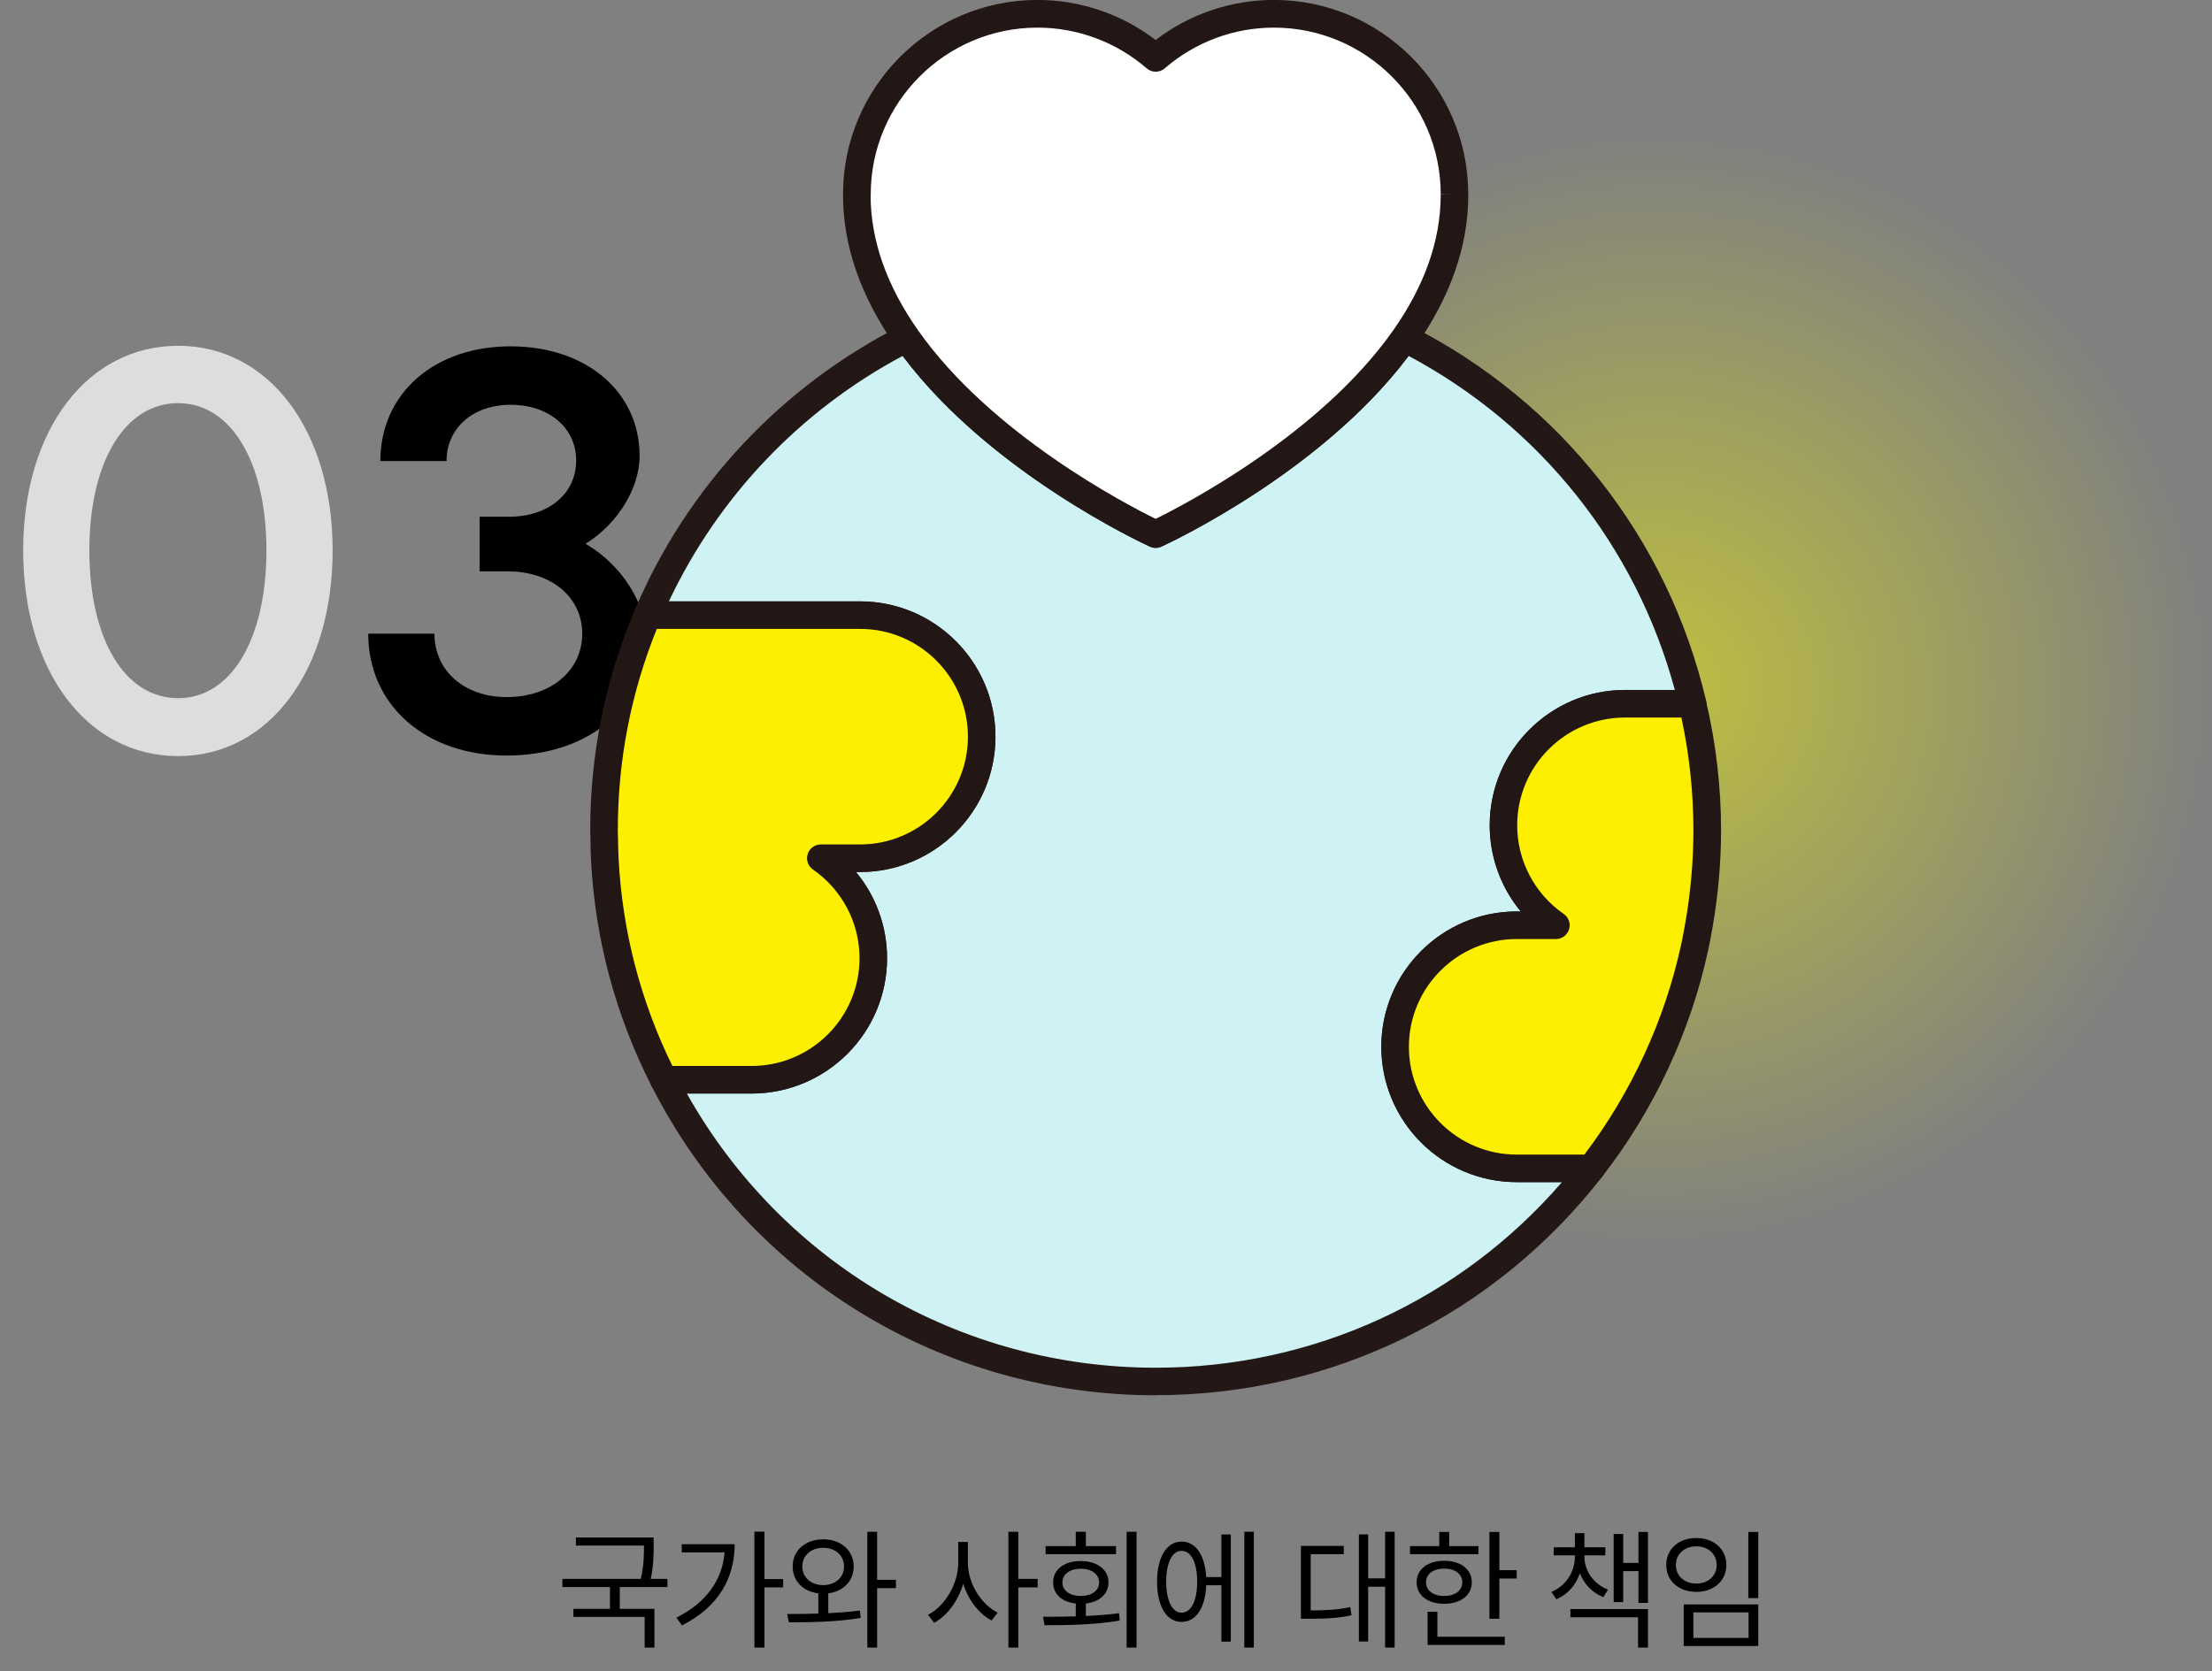<svg width="401" height="303" viewBox="0 0 401 303" fill="none" xmlns="http://www.w3.org/2000/svg">
<rect x="0" y="0" width="401" height="303" fill="#808080" stroke="none"/>
<circle cx="300" cy="125" r="101" fill="url(#paint0_radial_822_2431)"/>
<path d="M104.408 278.784V280.248H116.744V280.296C116.744 281.904 116.744 283.752 116.168 286.296H101.96V287.784H110.576V291.72H103.952V293.184H116.864V298.752H118.64V291.72H112.352V287.784H120.992V286.296H117.968C118.496 283.776 118.496 281.904 118.496 280.296V278.784H104.408ZM136.761 277.728V298.752H138.585V287.832H141.969V286.32H138.585V277.728H136.761ZM122.625 293.328L123.633 294.72C130.401 291.336 133.185 285.936 133.185 280.008H123.585V281.496H131.361C130.953 286.488 128.025 290.616 122.625 293.328ZM149.241 279.12C146.001 279.12 143.697 281.136 143.697 284.04C143.697 286.704 145.593 288.576 148.353 288.912V292.584C146.337 292.656 144.393 292.656 142.713 292.656L143.001 294.168C146.673 294.168 151.617 294.12 156.033 293.376L155.889 292.032C154.065 292.272 152.097 292.416 150.153 292.512V288.912C152.889 288.552 154.761 286.68 154.761 284.04C154.761 281.136 152.457 279.12 149.241 279.12ZM145.449 284.04C145.449 282.048 147.033 280.656 149.241 280.656C151.425 280.656 153.009 282.048 153.009 284.04C153.009 286.032 151.425 287.424 149.241 287.424C147.033 287.424 145.449 286.032 145.449 284.04ZM157.233 298.752H159.009V287.976H162.417V286.464H159.009V277.752H157.233V298.752ZM173.709 279.6V283.416C173.709 287.256 171.237 291.288 168.237 292.8L169.341 294.264C171.693 292.992 173.685 290.304 174.621 287.184C175.533 290.136 177.477 292.632 179.757 293.832L180.861 292.416C177.909 290.952 175.461 287.112 175.461 283.416V279.6H173.709ZM182.805 298.752H184.605V287.832H188.109V286.296H184.605V277.752H182.805V298.752ZM204.237 277.752V298.752H206.037V277.752H204.237ZM189.093 293.16L189.357 294.696C193.221 294.696 198.333 294.648 202.989 293.856L202.869 292.512C200.949 292.776 198.885 292.92 196.845 293.016V290.76C199.317 290.472 200.949 289.032 200.949 286.944C200.949 284.592 198.909 283.056 195.909 283.056C192.909 283.056 190.917 284.592 190.917 286.944C190.917 289.056 192.525 290.496 195.021 290.76V293.088C192.909 293.16 190.869 293.16 189.093 293.16ZM189.549 281.808H202.317V280.344H196.845V277.752H195.021V280.344H189.549V281.808ZM192.597 286.944C192.597 285.432 193.965 284.448 195.909 284.448C197.901 284.448 199.245 285.432 199.245 286.944C199.245 288.432 197.901 289.392 195.909 289.392C193.965 289.392 192.597 288.432 192.597 286.944ZM225.574 277.752V298.752H227.302V277.752H225.574ZM209.758 286.8C209.758 291.288 211.51 294.096 214.198 294.096C216.79 294.096 218.518 291.552 218.662 287.448H221.422V297.672H223.126V278.232H221.422V285.96H218.662C218.446 281.976 216.766 279.528 214.198 279.528C211.51 279.528 209.758 282.336 209.758 286.8ZM211.414 286.8C211.414 283.368 212.494 281.208 214.198 281.208C215.95 281.208 217.03 283.368 217.03 286.8C217.03 290.232 215.95 292.416 214.198 292.416C212.494 292.416 211.414 290.232 211.414 286.8ZM251.098 277.752V286.2H248.026V278.232H246.346V297.648H248.026V287.712H251.098V298.752H252.826V277.752H251.098ZM235.834 293.52H237.178C240.37 293.52 242.482 293.424 245.002 292.896L244.786 291.408C242.506 291.888 240.49 292.008 237.61 292.008V281.808H243.61V280.32H235.834V293.52ZM270.01 277.776V293.52H271.81V286.224H274.954V284.712H271.81V277.776H270.01ZM255.61 281.808H268.018V280.344H262.714V277.776H260.914V280.344H255.61V281.808ZM256.81 286.92C256.81 289.272 258.826 290.808 261.802 290.808C264.778 290.808 266.818 289.272 266.818 286.92C266.818 284.544 264.778 283.008 261.802 283.008C258.826 283.008 256.81 284.544 256.81 286.92ZM258.514 286.92C258.514 285.408 259.834 284.424 261.802 284.424C263.77 284.424 265.09 285.408 265.09 286.92C265.09 288.408 263.77 289.392 261.802 289.392C259.834 289.392 258.514 288.408 258.514 286.92ZM258.802 298.272H272.794V296.784H260.578V292.248H258.802V298.272ZM281.662 280.56V282.024H285.502V282.264C285.502 284.976 283.918 287.544 281.254 288.648L282.142 289.992C284.23 289.104 285.694 287.376 286.414 285.264C287.158 287.208 288.622 288.792 290.662 289.608L291.502 288.24C288.886 287.232 287.23 284.808 287.23 282.264V282.024H291.022V280.56H287.23V277.992H285.502V280.56H281.662ZM284.686 293.256H296.95V298.752H298.75V291.768H284.686V293.256ZM292.534 290.496H294.262V284.88H297.022V290.64H298.75V277.776H297.022V283.392H294.262V278.16H292.534V290.496ZM316.943 277.776V289.776H318.743V277.776H316.943ZM302.063 283.776C302.063 286.656 304.343 288.648 307.511 288.648C310.679 288.648 312.959 286.656 312.959 283.776C312.959 280.872 310.679 278.88 307.511 278.88C304.343 278.88 302.063 280.872 302.063 283.776ZM303.815 283.776C303.815 281.784 305.375 280.392 307.511 280.392C309.647 280.392 311.207 281.784 311.207 283.776C311.207 285.768 309.647 287.136 307.511 287.136C305.375 287.136 303.815 285.768 303.815 283.776ZM305.231 298.464H318.743V290.928H305.231V298.464ZM306.983 297V292.368H316.991V297H306.983Z" fill="black"/>
<path d="M32.3 126.6C22.6 126.6 16.2 115.9 16.2 99.8C16.2 83.8 22.6 73.1 32.3 73.1C41.9 73.1 48.3 83.8 48.3 99.8C48.3 115.9 41.9 126.6 32.3 126.6ZM4.2 99.8C4.2 121.7 15.8 137.1 32.3 137.1C48.7 137.1 60.3 121.7 60.3 99.8C60.3 78 48.7 62.7 32.3 62.7C15.8 62.7 4.2 78 4.2 99.8Z" fill="#DDDDDD"/>
<path d="M106.153 98.6C112.153 94.9 115.953 88.3 115.953 82.7C115.953 71 106.253 62.8 92.553 62.8C78.653 62.8 68.953 71.4 68.953 83.6H80.953C80.953 77.6 85.753 73.4 92.553 73.4C99.553 73.4 104.453 77.6 104.453 83.5C104.453 89.5 99.453 93.7 92.253 93.7H86.953V103.6H92.053C99.953 103.6 105.553 108.3 105.553 114.9C105.553 121.6 99.853 126.4 91.853 126.4C84.153 126.4 78.753 121.6 78.753 114.9H66.753C66.753 127.8 77.053 137 91.853 137C106.753 137 117.153 128.2 117.153 115.8C117.153 109.6 112.853 102.5 106.153 98.6Z" fill="black"/>
<g clip-path="url(#clip0_822_2431)">
<path d="M252.92 189.815C252.92 177.64 262.79 167.774 274.97 167.774H282.08C276.33 163.795 272.56 157.168 272.56 149.651C272.56 137.476 282.43 127.61 294.61 127.61H306.83C300.02 98.601 280.58 74.481 254.61 61.336C239.2 83.277 209.51 96.852 209.51 96.852C209.51 96.852 179.82 83.277 164.41 61.336C143.41 71.972 126.65 89.775 117.41 111.546H155.92C168.1 111.546 177.97 121.412 177.97 133.587C177.97 145.762 168.1 155.628 155.92 155.628H148.81C154.56 159.607 158.33 166.234 158.33 173.751C158.33 185.927 148.46 195.793 136.28 195.793H120.35C136.87 228.26 170.58 250.511 209.51 250.511C241.62 250.511 270.17 235.367 288.46 211.856H274.97C262.79 211.856 252.92 201.99 252.92 189.815Z" fill="#CFF2F4"/>
<path d="M209.5 253C170.73 253 135.71 231.509 118.11 196.912C117.72 196.143 117.75 195.213 118.21 194.473C118.67 193.733 119.47 193.284 120.34 193.284H136.27C147.05 193.284 155.82 184.517 155.82 173.741C155.82 167.334 152.66 161.326 147.38 157.668C146.48 157.048 146.09 155.908 146.42 154.869C146.75 153.829 147.71 153.119 148.81 153.119H155.92C166.7 153.119 175.47 144.353 175.47 133.577C175.47 122.801 166.7 114.035 155.92 114.035H117.4C116.56 114.035 115.78 113.615 115.32 112.915C114.86 112.216 114.78 111.336 115.1 110.556C124.54 88.315 141.64 70.042 163.27 59.087C164.38 58.527 165.73 58.867 166.45 59.876C179.68 78.719 204.18 91.434 209.51 94.053C214.84 91.434 239.33 78.709 252.57 59.876C253.28 58.857 254.64 58.527 255.75 59.087C282.85 72.801 302.36 97.561 309.28 127.02C309.45 127.76 309.28 128.549 308.81 129.139C308.34 129.739 307.61 130.089 306.85 130.089H294.63C283.85 130.089 275.08 138.855 275.08 149.631C275.08 156.038 278.24 162.046 283.52 165.705C284.42 166.324 284.81 167.464 284.48 168.503C284.15 169.543 283.19 170.253 282.09 170.253H274.98C264.2 170.253 255.43 179.019 255.43 189.795C255.43 200.571 264.2 209.337 274.98 209.337H288.47C289.43 209.337 290.3 209.877 290.72 210.737C291.14 211.596 291.03 212.616 290.45 213.366C270.86 238.546 241.36 252.98 209.52 252.98L209.5 253ZM124.51 198.282C141.8 229.059 174 248.002 209.5 248.002C238.04 248.002 264.6 235.797 283.17 214.345H274.96C261.42 214.345 250.41 203.34 250.41 189.805C250.41 176.27 261.42 165.265 274.96 165.265H275.69C272.09 160.916 270.06 155.409 270.06 149.641C270.06 136.106 281.07 125.101 294.61 125.101H303.62C296.62 99.121 279.22 77.26 255.36 64.534C239.47 85.716 211.74 98.561 210.54 99.111C209.88 99.411 209.12 99.411 208.46 99.111C207.26 98.561 179.53 85.716 163.64 64.534C145.08 74.441 130.19 90.094 121.26 109.037H155.91C169.45 109.037 180.46 120.043 180.46 133.577C180.46 147.112 169.45 158.118 155.91 158.118H155.18C158.78 162.466 160.81 167.974 160.81 173.741C160.81 187.276 149.8 198.282 136.26 198.282H124.5H124.51Z" fill="#231815"/>
<path d="M263.67 35.226C263.67 17.153 249.01 2.499 230.93 2.499C222.73 2.499 215.25 5.518 209.5 10.496C203.76 5.518 196.27 2.499 188.07 2.499C169.99 2.499 155.33 17.153 155.33 35.226C155.33 35.296 155.33 35.356 155.33 35.426C155.33 44.942 158.99 53.649 164.39 61.336C179.8 83.277 209.49 96.852 209.49 96.852C209.49 96.852 239.18 83.277 254.59 61.336C259.99 53.649 263.65 44.942 263.65 35.426C263.65 35.356 263.65 35.296 263.65 35.226H263.67Z" fill="white"/>
<path d="M209.5 99.351C209.15 99.351 208.79 99.271 208.46 99.121C207.22 98.551 177.97 85.006 162.35 62.765C156.04 53.779 152.83 44.572 152.83 35.416C152.83 35.376 152.83 35.346 152.83 35.306V35.216C152.83 15.794 168.64 -0.01 188.07 -0.01C195.83 -0.01 203.36 2.559 209.5 7.257C215.63 2.549 223.16 -0.01 230.93 -0.01C250.36 -0.01 266.17 15.794 266.17 35.216V35.316C266.17 35.316 266.17 35.386 266.17 35.416C266.17 44.572 262.97 53.779 256.65 62.765C241.03 85.006 211.78 98.551 210.54 99.121C210.21 99.271 209.85 99.351 209.5 99.351ZM157.83 35.586C157.87 43.643 160.76 51.83 166.44 59.906C179.67 78.739 204.17 91.464 209.5 94.083C214.83 91.464 239.32 78.739 252.56 59.906C258.24 51.83 261.13 43.643 261.17 35.586C261.17 35.526 261.17 35.456 261.17 35.396C261.17 35.376 261.17 35.276 261.17 35.256L263.67 35.236H261.18C261.18 18.573 247.62 5.008 230.94 5.008C223.67 5.008 216.65 7.627 211.15 12.395C210.21 13.205 208.81 13.205 207.88 12.395C202.38 7.637 195.35 5.008 188.09 5.008C171.42 5.008 157.85 18.563 157.85 35.236C157.85 35.266 157.85 35.386 157.85 35.416C157.85 35.476 157.85 35.536 157.85 35.596L157.83 35.586Z" fill="#221714"/>
<path d="M177.96 133.587C177.96 121.412 168.09 111.546 155.91 111.546H117.4C112.32 123.531 109.5 136.706 109.5 150.54C109.5 150.93 109.53 151.32 109.53 151.71C109.55 153.02 109.56 154.329 109.63 155.628C110.35 170.033 114.15 183.627 120.34 195.793H136.27C148.45 195.793 158.32 185.927 158.32 173.751C158.32 166.234 154.55 159.607 148.8 155.628H155.91C168.09 155.628 177.96 145.762 177.96 133.587Z" fill="#FCF000"/>
<path d="M136.27 198.282H120.34C119.4 198.282 118.54 197.752 118.11 196.912C111.55 184.027 107.85 170.173 107.13 155.748C107.07 154.449 107.05 153.159 107.03 151.74C107.03 151.58 107.03 151.42 107.02 151.26C107.02 151.02 107 150.78 107 150.54C107 136.676 109.72 123.231 115.1 110.566C115.49 109.647 116.4 109.047 117.4 109.047H155.91C169.45 109.047 180.46 120.053 180.46 133.587C180.46 147.122 169.45 158.127 155.91 158.127H155.18C158.78 162.476 160.81 167.984 160.81 173.751C160.81 187.286 149.8 198.292 136.26 198.292L136.27 198.282ZM121.89 193.284H136.27C147.05 193.284 155.82 184.517 155.82 173.741C155.82 167.334 152.66 161.326 147.38 157.668C146.48 157.048 146.09 155.908 146.42 154.869C146.75 153.829 147.71 153.119 148.81 153.119H155.92C166.7 153.119 175.47 144.353 175.47 133.577C175.47 122.801 166.7 114.035 155.92 114.035H119.07C114.38 125.63 112 137.895 112 150.53C112 150.71 112 150.9 112.01 151.08C112.01 151.28 112.02 151.48 112.03 151.68C112.05 153.049 112.07 154.279 112.13 155.499C112.79 168.703 116.07 181.408 121.89 193.284Z" fill="#221714"/>
<path d="M306.83 127.61H294.61C282.43 127.61 272.56 137.476 272.56 149.651C272.56 157.168 276.33 163.795 282.08 167.774H274.97C262.79 167.774 252.92 177.64 252.92 189.815C252.92 201.99 262.79 211.856 274.97 211.856H288.46C297.5 200.241 304.03 186.586 307.24 171.692C307.52 170.393 307.76 169.093 307.99 167.774C308.96 162.176 309.5 156.418 309.5 150.54C309.5 142.644 308.56 134.977 306.83 127.61Z" fill="#FCF000"/>
<path d="M288.45 214.355H274.96C261.42 214.355 250.41 203.35 250.41 189.815C250.41 176.28 261.42 165.275 274.96 165.275H275.69C272.09 160.926 270.06 155.419 270.06 149.651C270.06 136.116 281.07 125.111 294.61 125.111H306.83C307.99 125.111 309 125.91 309.26 127.04C311.08 134.777 312 142.684 312 150.54C312 156.358 311.48 162.296 310.45 168.204C310.18 169.753 309.93 171.032 309.68 172.212C306.48 187.076 299.82 201.32 290.43 213.386C289.96 213.995 289.23 214.345 288.46 214.345L288.45 214.355ZM274.96 170.273C264.18 170.273 255.41 179.039 255.41 189.815C255.41 200.591 264.18 209.357 274.96 209.357H287.22C295.76 198.092 301.83 184.907 304.79 171.162C305.03 170.043 305.26 168.823 305.52 167.344C306.5 161.726 306.99 156.068 306.99 150.54C306.99 143.723 306.26 136.856 304.81 130.109H294.59C283.81 130.109 275.04 138.875 275.04 149.651C275.04 156.058 278.2 162.066 283.48 165.724C284.38 166.344 284.77 167.484 284.44 168.523C284.11 169.563 283.15 170.273 282.05 170.273H274.94H274.96Z" fill="#221714"/>
</g>
<defs>
<radialGradient id="paint0_radial_822_2431" cx="0" cy="0" r="1" gradientUnits="userSpaceOnUse" gradientTransform="translate(300 125) rotate(90) scale(101)">
<stop stop-color="#FFFF00" stop-opacity="0.5"/>
<stop offset="1" stop-color="#FFFF00" stop-opacity="0"/>
</radialGradient>
<clipPath id="clip0_822_2431">
<rect width="205" height="253" fill="white" transform="translate(107)"/>
</clipPath>
</defs>
</svg>
